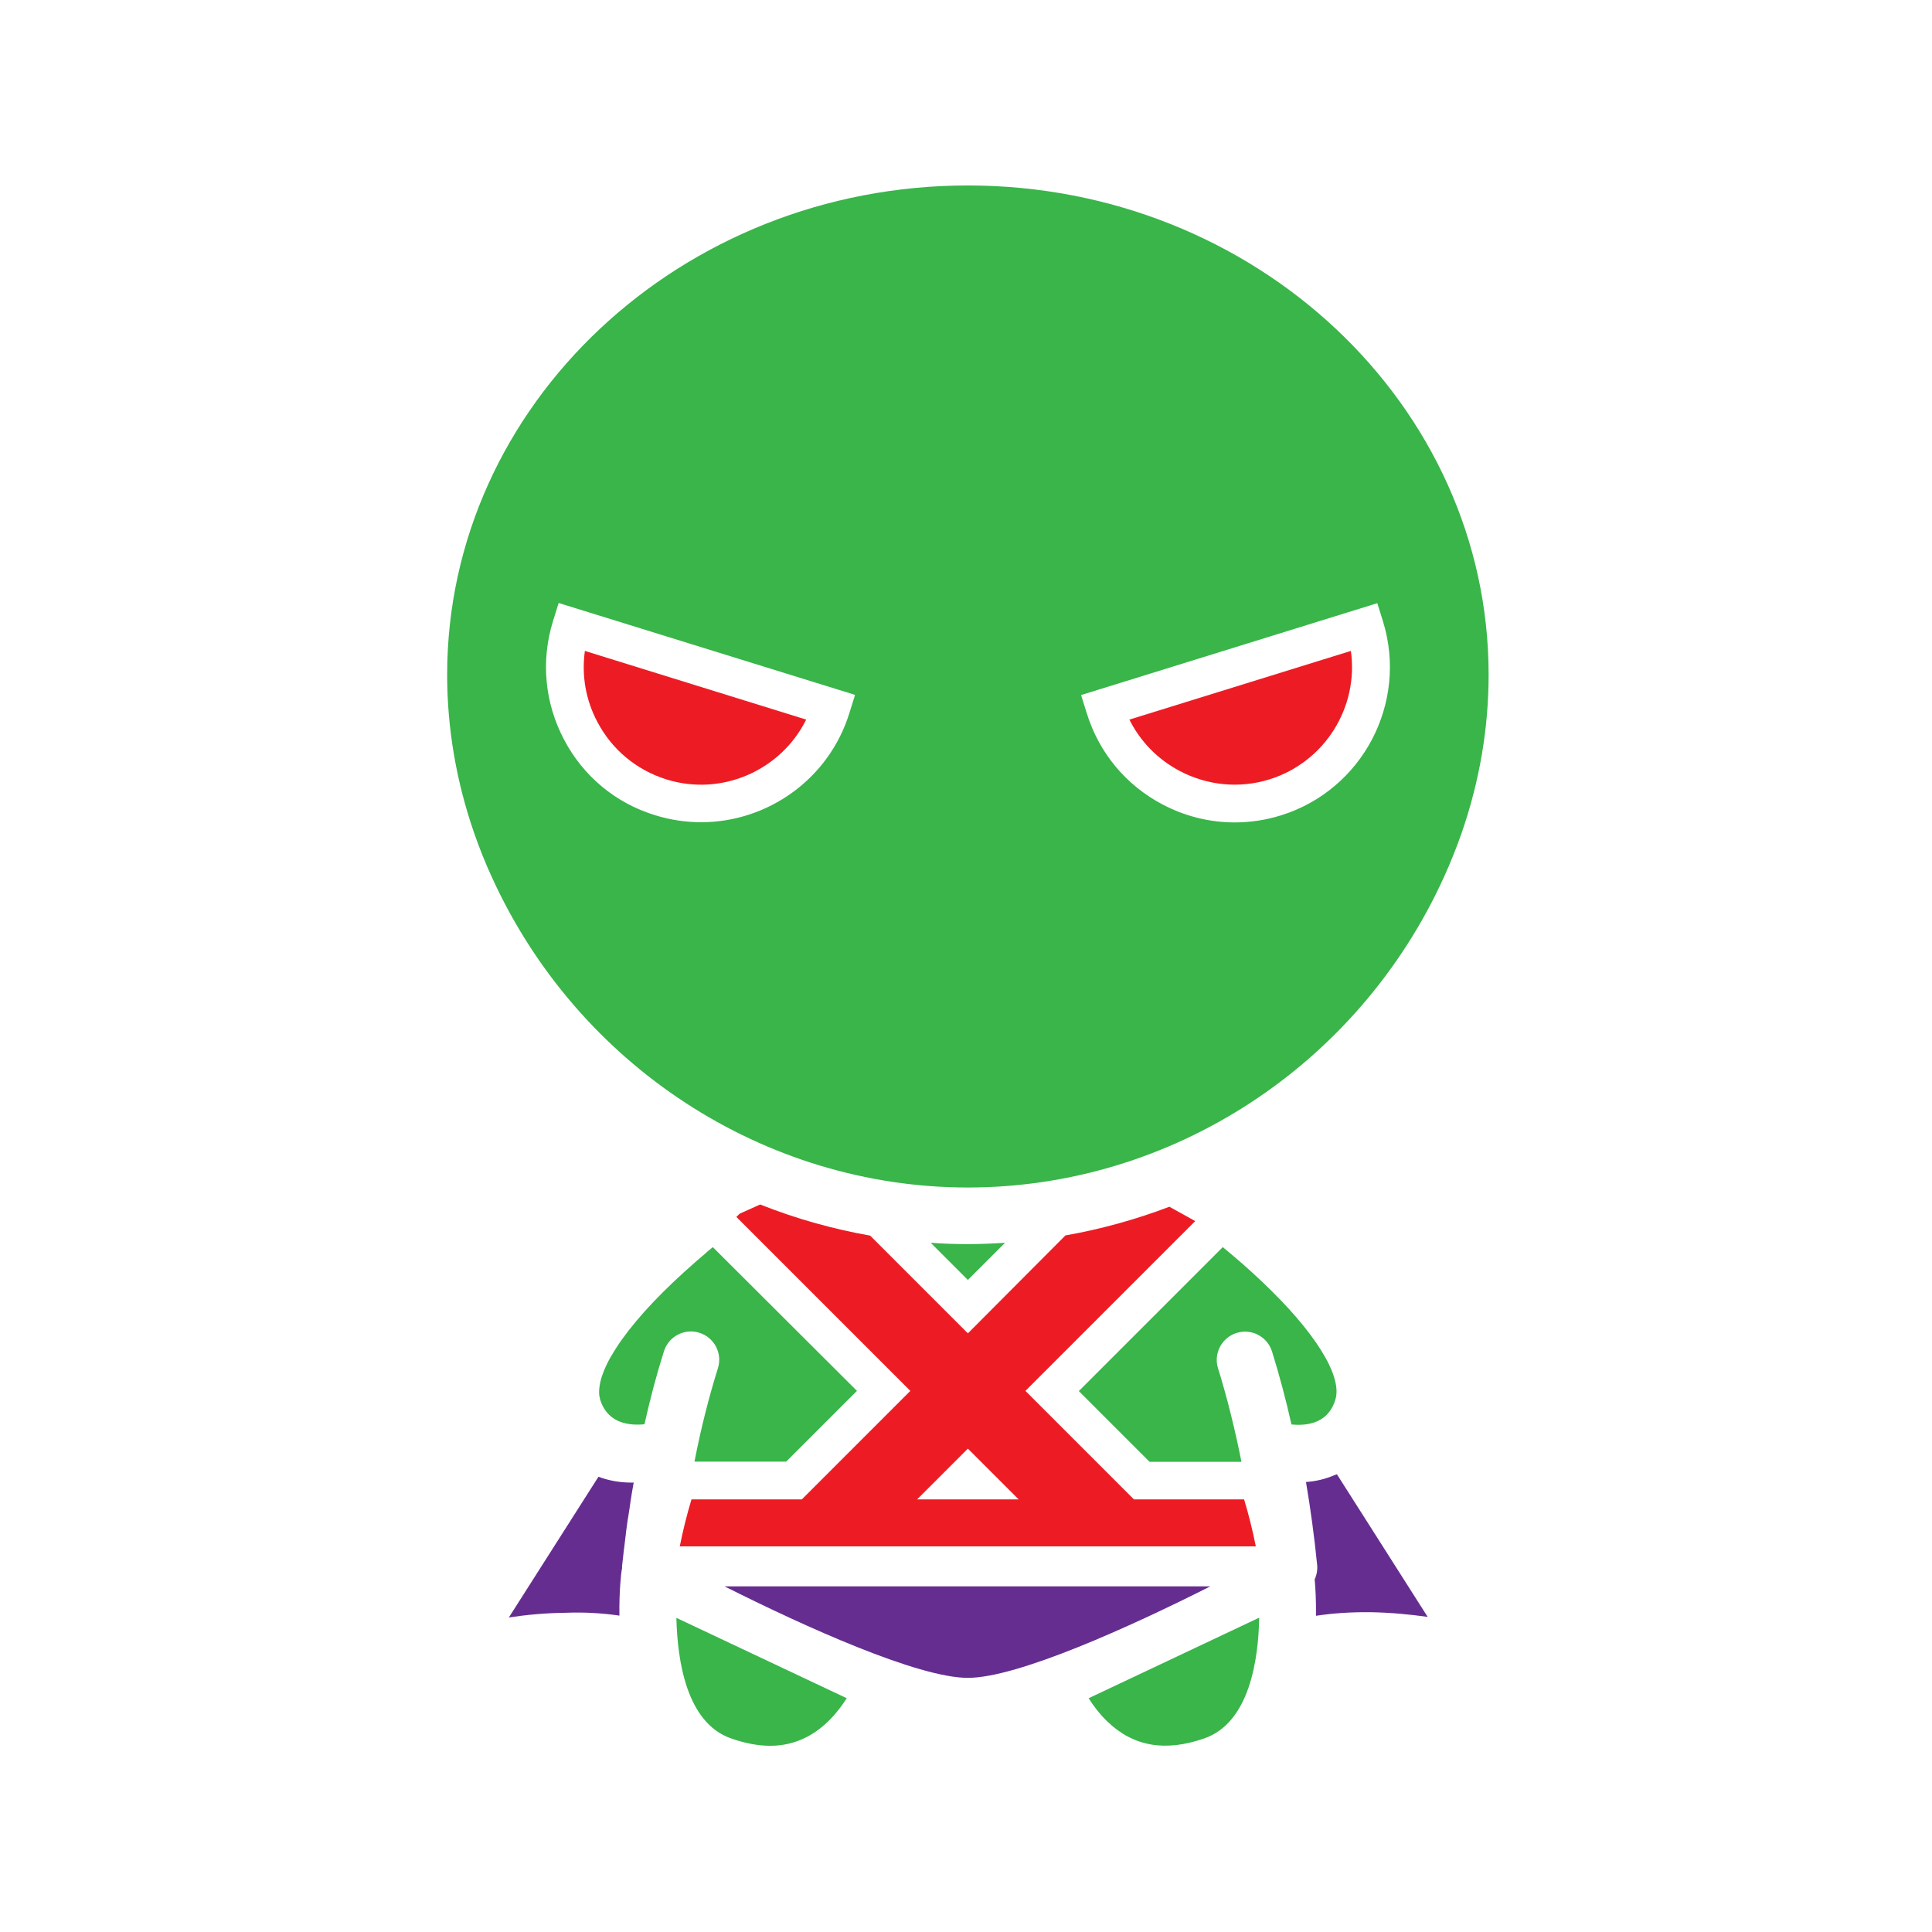 <?xml version="1.0" standalone="no"?><!DOCTYPE svg PUBLIC "-//W3C//DTD SVG 1.1//EN" "http://www.w3.org/Graphics/SVG/1.1/DTD/svg11.dtd"><svg t="1557201146660" class="icon" style="" viewBox="0 0 1024 1024" version="1.1" xmlns="http://www.w3.org/2000/svg" p-id="2261" xmlns:xlink="http://www.w3.org/1999/xlink" width="200" height="200"><defs><style type="text/css"></style></defs><path d="M707.2 781.9c-0.1 0-0.1 0 0 0-4.7 2-9.6 3.2-15 3.6 2.4 14.1 4.4 28.8 5.9 43.8 0.3 2.7-0.2 5.4-1.3 7.8 0.4 4.3 0.8 11.1 0.7 19.3 9.1-1.4 18.7-2 29-1.9 10.8 0.2 21.1 1.2 30.2 2.5l-48.1-75.6c-0.5 0.2-1 0.4-1.4 0.5zM328.3 856.3c-0.2-13.3 1-22.9 1.2-24.1 0-0.3 0.1-0.5 0.2-0.8v-0.4-0.4c0-0.4 0-0.9 0.1-1.3l0.9-8.1v-0.1l0.1-0.5c0.2-2 0.5-3.9 0.7-5.9 0.1-0.5 0.1-1 0.2-1.4v-0.3l0.1-0.9c0.1-1 0.3-2 0.4-3 0.2-1.2 0.3-2.4 0.5-3.6 0-0.2 0-0.3 0.1-0.5l0.2-1.2c0.1-0.9 0.3-1.8 0.4-2.6 0.2-1.1 0.3-2.1 0.5-3.2 0-0.3 0.1-0.5 0.1-0.8l0.2-1.4c0.1-0.9 0.3-1.7 0.4-2.5 0.1-0.9 0.3-1.8 0.4-2.6 0.1-0.4 0.1-0.7 0.2-1.1l0.3-1.6c0.1-0.7 0.2-1.5 0.4-2.2h-1.2c-6.3 0-12.2-1.1-17.5-3.1l-47.5 74.6c9.1-1.4 19.4-2.4 30.2-2.5 9.8-0.4 19.4 0.2 28.4 1.5z" fill="#662D91" p-id="2262"></path><path d="M731.6 761.8c1.6-2.9 3.1-6 4.2-9.4 0.3-1 0.7-2.1 1-3.1 6.9-24.8-8.2-54.5-46.1-90.7l40.7-35.2c5.3-4.6 6.7-12.2 3.4-18.4-3.3-6.2-10.5-9.2-17.2-7.4l-35.5 9.8c48.5-32.6 86.8-77.6 110.7-130.3 3.9-8.5 7.3-17.2 10.3-25.8 10.6-30.5 15.9-62.1 15.9-93.7 0-77.4-31.9-150.2-89.9-204.8C671.3 98.3 594.6 68.3 513 68.3s-158.3 30-216.1 84.4c-58 54.7-89.9 127.4-89.9 204.8 0 31.6 5.4 63.2 15.9 93.7 3 8.6 6.5 17.3 10.3 25.8 23.8 52.5 61.9 97.4 110.2 130l-34.4-9.5c-6.8-1.9-13.9 1.2-17.2 7.4-3.3 6.2-1.9 13.8 3.4 18.4l40.4 34.9c-0.6 0.6-1.3 1.2-1.9 1.8l-2.1 2.1-0.7 0.7c-32.7 32.4-46.6 59.5-42.5 82.5 0 0.2 0.1 0.4 0.1 0.6 0 0.2 0.1 0.3 0.1 0.5 0.1 0.3 0.1 0.6 0.2 0.8 0.2 0.7 0.3 1.4 0.5 2 1.3 4.6 3 8.9 5 12.7l-69.7 109.5c-3.4 5.3-3.1 12.3 0.8 17.3s10.5 7 16.5 5c0.7-0.2 48.8-15.7 89.3-6.4 4.9 25.5 17.3 52.3 46.3 62.4 10.6 3.7 20.8 5.5 30.6 5.5 11.1 0 21.7-2.4 31.6-7.2 10.5-5.1 18.8-12.3 25.2-19.7h95.8c6.4 7.4 14.7 14.6 25.2 19.7 9.9 4.8 20.4 7.2 31.6 7.2 9.8 0 20-1.8 30.6-5.5 28.9-10.1 41.3-36.8 46.2-62.2 40.6-9.3 88.9 6.1 89.6 6.3 6 2 12.6 0 16.5-5s4.2-11.9 0.8-17.3l-69.6-109.7z m-5.1 92.7c-10.3-0.2-19.9 0.5-29 1.9 0.1-8.2 0.9-24.4 0.6-27.1-1.5-15-3.5-29.6-5.9-43.8 5.3-0.4 10.3-1.6 14.9-3.5h0.1c0.5-0.2 0.9-0.3 1.3-0.5l48.1 75.6c-9.1-1.4-19.4-2.4-30.1-2.6z m-88.2 66.9c-20.7 7.2-37.5 4.3-51.2-8.8-4.2-4-7.6-8.5-10.1-12.5l90.4-42.7c-0.4 22.4-5.2 55.7-29.1 64z m-250.9 0c-23.7-8.3-28.6-41.5-29-63.9l90.3 42.6c-4.5 7.2-11.8 16-22.1 21-11.2 5.5-24 5.6-39.2 0.3z m-118-64.3l47.5-74.6c5.3 2.1 11.2 3.1 17.5 3.1h1.2c-0.1 0.7-0.2 1.5-0.4 2.2l-0.3 1.6c-0.1 0.4-0.1 0.7-0.2 1.1-0.1 0.9-0.3 1.7-0.4 2.6-0.1 0.8-0.3 1.7-0.4 2.5l-0.2 1.4c0 0.3-0.1 0.5-0.1 0.8-0.2 1.1-0.3 2.1-0.5 3.2-0.1 0.9-0.3 1.8-0.4 2.6l-0.2 1.2c0 0.2 0 0.3-0.1 0.5-0.2 1.2-0.3 2.4-0.5 3.6-0.1 1-0.3 2-0.4 3l-0.1 0.9v0.3c-0.1 0.5-0.1 1-0.2 1.4-0.2 1.9-0.5 3.9-0.7 5.9l-0.1 0.5v0.1l-0.9 8.1c0 0.5-0.1 0.9-0.1 1.3v0.8c-0.1 0.3-0.1 0.5-0.2 0.8-0.2 1.2-1.3 10.8-1.2 24.1-9-1.4-18.6-2-28.7-1.8-10.5 0.4-20.8 1.4-29.9 2.8z m-18.1-415.6c-9.5-27.4-14.3-55.6-14.3-83.9 0-143 123.8-259.3 276-259.3s276 116.3 276 259.3c0 28.3-4.8 56.5-14.3 83.9-2.7 7.8-5.8 15.6-9.3 23.2C720 564.7 620.9 629.4 513 629.4s-207-64.6-252.4-164.7c-3.5-7.7-6.6-15.5-9.3-23.2z m66.9 299.8s0-0.1 0 0c-0.1-0.4-0.2-0.7-0.2-1.1 0-0.2-0.1-0.4-0.1-0.5 0-0.2-0.1-0.4-0.1-0.5-0.2-1.9 0-4.1 0.5-6.5 0.2-1.1 0.5-2.2 0.9-3.4 0.4-1.2 0.9-2.4 1.4-3.7 0.3-0.7 0.6-1.3 0.9-2 0.6-1.3 1.3-2.7 2.1-4.1 0.2-0.3 0.4-0.7 0.6-1 6.5-11.3 17.7-24.7 32.8-39.1 4-3.8 8-7.4 12-10.9 0.3-0.2 0.5-0.5 0.8-0.7 0.4-0.4 0.9-0.7 1.3-1.1l2.1-1.8c0.2-0.2 0.4-0.4 0.7-0.6 0.8-0.7 1.6-1.3 2.3-2l0.1-0.1c0.6-0.5 1.1-0.9 1.7-1.4l76.3 76.3-37.5 37.5H368v-0.1c3.5-17.5 7.6-34 12.4-49.4 2.5-7.9-1.9-16.3-9.8-18.8s-16.3 1.9-18.8 9.8c-3.8 12.3-7.3 25.1-10.3 38.6-0.4 0-0.8 0.1-1.1 0.2h-0.2c-8.8 0.7-18.6-1.6-22-13.6 0 0.1 0 0 0 0z m175.1-82.6c6.5 0.4 13.1 0.7 19.7 0.7s13.1-0.2 19.7-0.7L513 678.4l-19.7-19.7z m-32.1-3.9l51.8 51.8 51.8-51.8c18.8-3.3 37.2-8.4 55.1-15.2l13.7 7.6-90 90 57.5 57.5h58.5c2.4 8 4.5 16.3 6.2 24.9H360.5c1.7-8.6 3.8-16.9 6.2-24.9H425l57.5-57.5-92.2-92.2 1.4-1.4c0.1-0.1 0.2-0.2 0.3-0.4l10.9-4.9c18.8 7.5 38.4 13 58.3 16.5z m246.6 86.5c-3.5 12.5-14.1 14.5-23.4 13.6-3-13.5-6.5-26.4-10.3-38.7-2.5-7.9-10.9-12.3-18.8-9.8s-12.3 10.9-9.8 18.8c4.8 15.5 9 32 12.4 49.5h-48.6l-37.5-37.5 75.9-75.9 0.4-0.4c6.7 5.5 13.9 11.8 20.9 18.4 27.8 26.4 42.3 49.6 38.8 62z m-194.7 148c-26.4 0-86.3-27-129.1-48.5h257.5c-42.5 21.5-102.1 48.5-128.4 48.5z" fill="" p-id="2263"></path><path d="M448.8 900.1l-90.3-42.6c0.5 22.4 5.3 55.7 29 63.9 15.1 5.3 28 5.2 39.2-0.3 10.3-5 17.5-13.8 22.1-21zM667.4 857.4L577 900.1c2.5 4 5.9 8.5 10.1 12.5 13.7 13.1 30.5 16 51.2 8.8 23.9-8.3 28.7-41.6 29.1-64zM532.7 658.7c-6.5 0.4-13.1 0.7-19.7 0.7s-13.1-0.2-19.7-0.7l19.7 19.7 19.7-19.7zM669 679.4c-7-6.7-14.2-12.9-20.9-18.4l-0.4 0.4-75.9 75.9 37.5 37.5H658c-3.5-17.5-7.6-34.1-12.4-49.5-2.5-7.9 1.9-16.3 9.8-18.8s16.3 1.9 18.8 9.8c3.8 12.3 7.3 25.2 10.3 38.7 9.2 0.9 19.9-1.1 23.4-13.6 3.4-12.5-11.1-35.7-38.9-62zM340.3 755h0.2c0.4-0.1 0.7-0.1 1.1-0.2 3-13.4 6.4-26.3 10.3-38.6 2.5-7.9 10.9-12.3 18.8-9.8s12.3 10.9 9.8 18.8c-4.8 15.4-9 31.9-12.4 49.4v0.1h48.6l37.5-37.5-76.4-76.2c-0.6 0.5-1.1 0.9-1.7 1.4l-0.1 0.1c-0.8 0.6-1.6 1.3-2.3 2-0.2 0.2-0.4 0.4-0.7 0.6l-2.1 1.8c-0.4 0.4-0.9 0.7-1.3 1.1-0.3 0.2-0.5 0.5-0.8 0.7-4 3.5-8 7.1-12 10.9-15.2 14.4-26.4 27.9-32.8 39.1-0.2 0.3-0.4 0.7-0.6 1-0.8 1.4-1.5 2.8-2.1 4.1-0.3 0.6-0.6 1.3-0.9 2-0.5 1.3-1 2.5-1.4 3.7-0.4 1.2-0.7 2.3-0.9 3.4-0.5 2.4-0.7 4.6-0.5 6.5 0 0.2 0 0.4 0.1 0.5 0 0.2 0 0.4 0.1 0.5 0.1 0.3 0.1 0.7 0.2 1v0.2c3.6 11.7 13.4 14 22.3 13.4z" fill="#39B54A" p-id="2264"></path><path d="M384 840.8c42.8 21.5 102.6 48.5 129 48.5 26.3 0 85.9-27 128.5-48.5H384z" fill="#662D91" p-id="2265"></path><path d="M391.7 643.6l-1.4 1.4 92.2 92.2-57.5 57.5h-58.5c-2.4 8-4.5 16.3-6.2 24.9H665.6c-1.7-8.6-3.8-16.9-6.2-24.9H601l-57.5-57.5 90-90-13.7-7.6c-17.9 6.8-36.3 11.9-55.1 15.2L513 706.7l-51.8-51.8c-19.9-3.5-39.4-9-58.3-16.5l-10.9 4.9-0.3 0.3zM513 767.8l26.9 26.9h-53.8l26.9-26.9z" fill="#ED1C24" p-id="2266"></path><path d="M513 767.8l-26.9 26.9h53.8z" fill="" p-id="2267"></path><path d="M513 629.4c107.9 0 207-64.6 252.4-164.7 3.5-7.7 6.6-15.5 9.3-23.2 9.5-27.4 14.3-55.6 14.3-83.9 0-143-123.8-259.3-276-259.3S237 214.6 237 357.6c0 28.3 4.8 56.5 14.3 83.9 2.7 7.8 5.8 15.6 9.3 23.2C306 564.7 405.1 629.4 513 629.4z m217-309.7l3 9.6c13.4 43.3-10.9 89.5-54.2 102.9-8 2.5-16.3 3.7-24.4 3.7-13.2 0-26.2-3.2-38.2-9.5-19.4-10.2-33.7-27.4-40.2-48.4l-3-9.6 157-48.7z m-431.1 72.2c-10.2-19.4-12.3-41.7-5.8-62.7l3-9.6 157.1 48.7-3 9.6c-10.9 35.2-43.5 57.9-78.6 57.9-8 0-16.2-1.2-24.3-3.7-21-6.4-38.2-20.7-48.4-40.2z" fill="#39B54A" p-id="2268"></path><path d="M353.2 413.1c29.5 9.2 60.8-4.9 74.1-31.7L310 345c-1.8 12.9 0.4 25.9 6.6 37.6 7.7 14.7 20.7 25.5 36.6 30.5z" fill="#ED1C24" p-id="2269"></path><path d="M371.6 435.9c35.1 0 67.7-22.7 78.6-57.9l3-9.6L296 319.7l-3 9.6c-6.5 21-4.4 43.2 5.8 62.7 10.2 19.4 27.4 33.7 48.4 40.2 8.2 2.5 16.3 3.7 24.4 3.7zM310 345l117.4 36.4c-13.3 26.8-44.6 40.9-74.1 31.7-15.9-4.9-28.9-15.7-36.6-30.4-6.3-11.8-8.6-24.9-6.7-37.7z" fill="" p-id="2270"></path><path d="M625.4 408.7c14.7 7.7 31.6 9.3 47.4 4.4 29.5-9.2 47.4-38.4 43.2-68.1l-117.4 36.4c5.8 11.6 15 21.1 26.8 27.3z" fill="#ED1C24" p-id="2271"></path><path d="M616 426.4c12 6.3 25.1 9.5 38.2 9.5 8.2 0 16.4-1.2 24.4-3.7 43.3-13.4 67.6-59.6 54.2-102.9l-3-9.6-157.1 48.7 3 9.6c6.6 21 20.9 38.1 40.3 48.4zM716 345c4.2 29.7-13.7 58.9-43.2 68.1-15.9 4.9-32.7 3.4-47.4-4.4-11.7-6.2-21-15.7-26.7-27.3L716 345z" fill="" p-id="2272"></path></svg>
